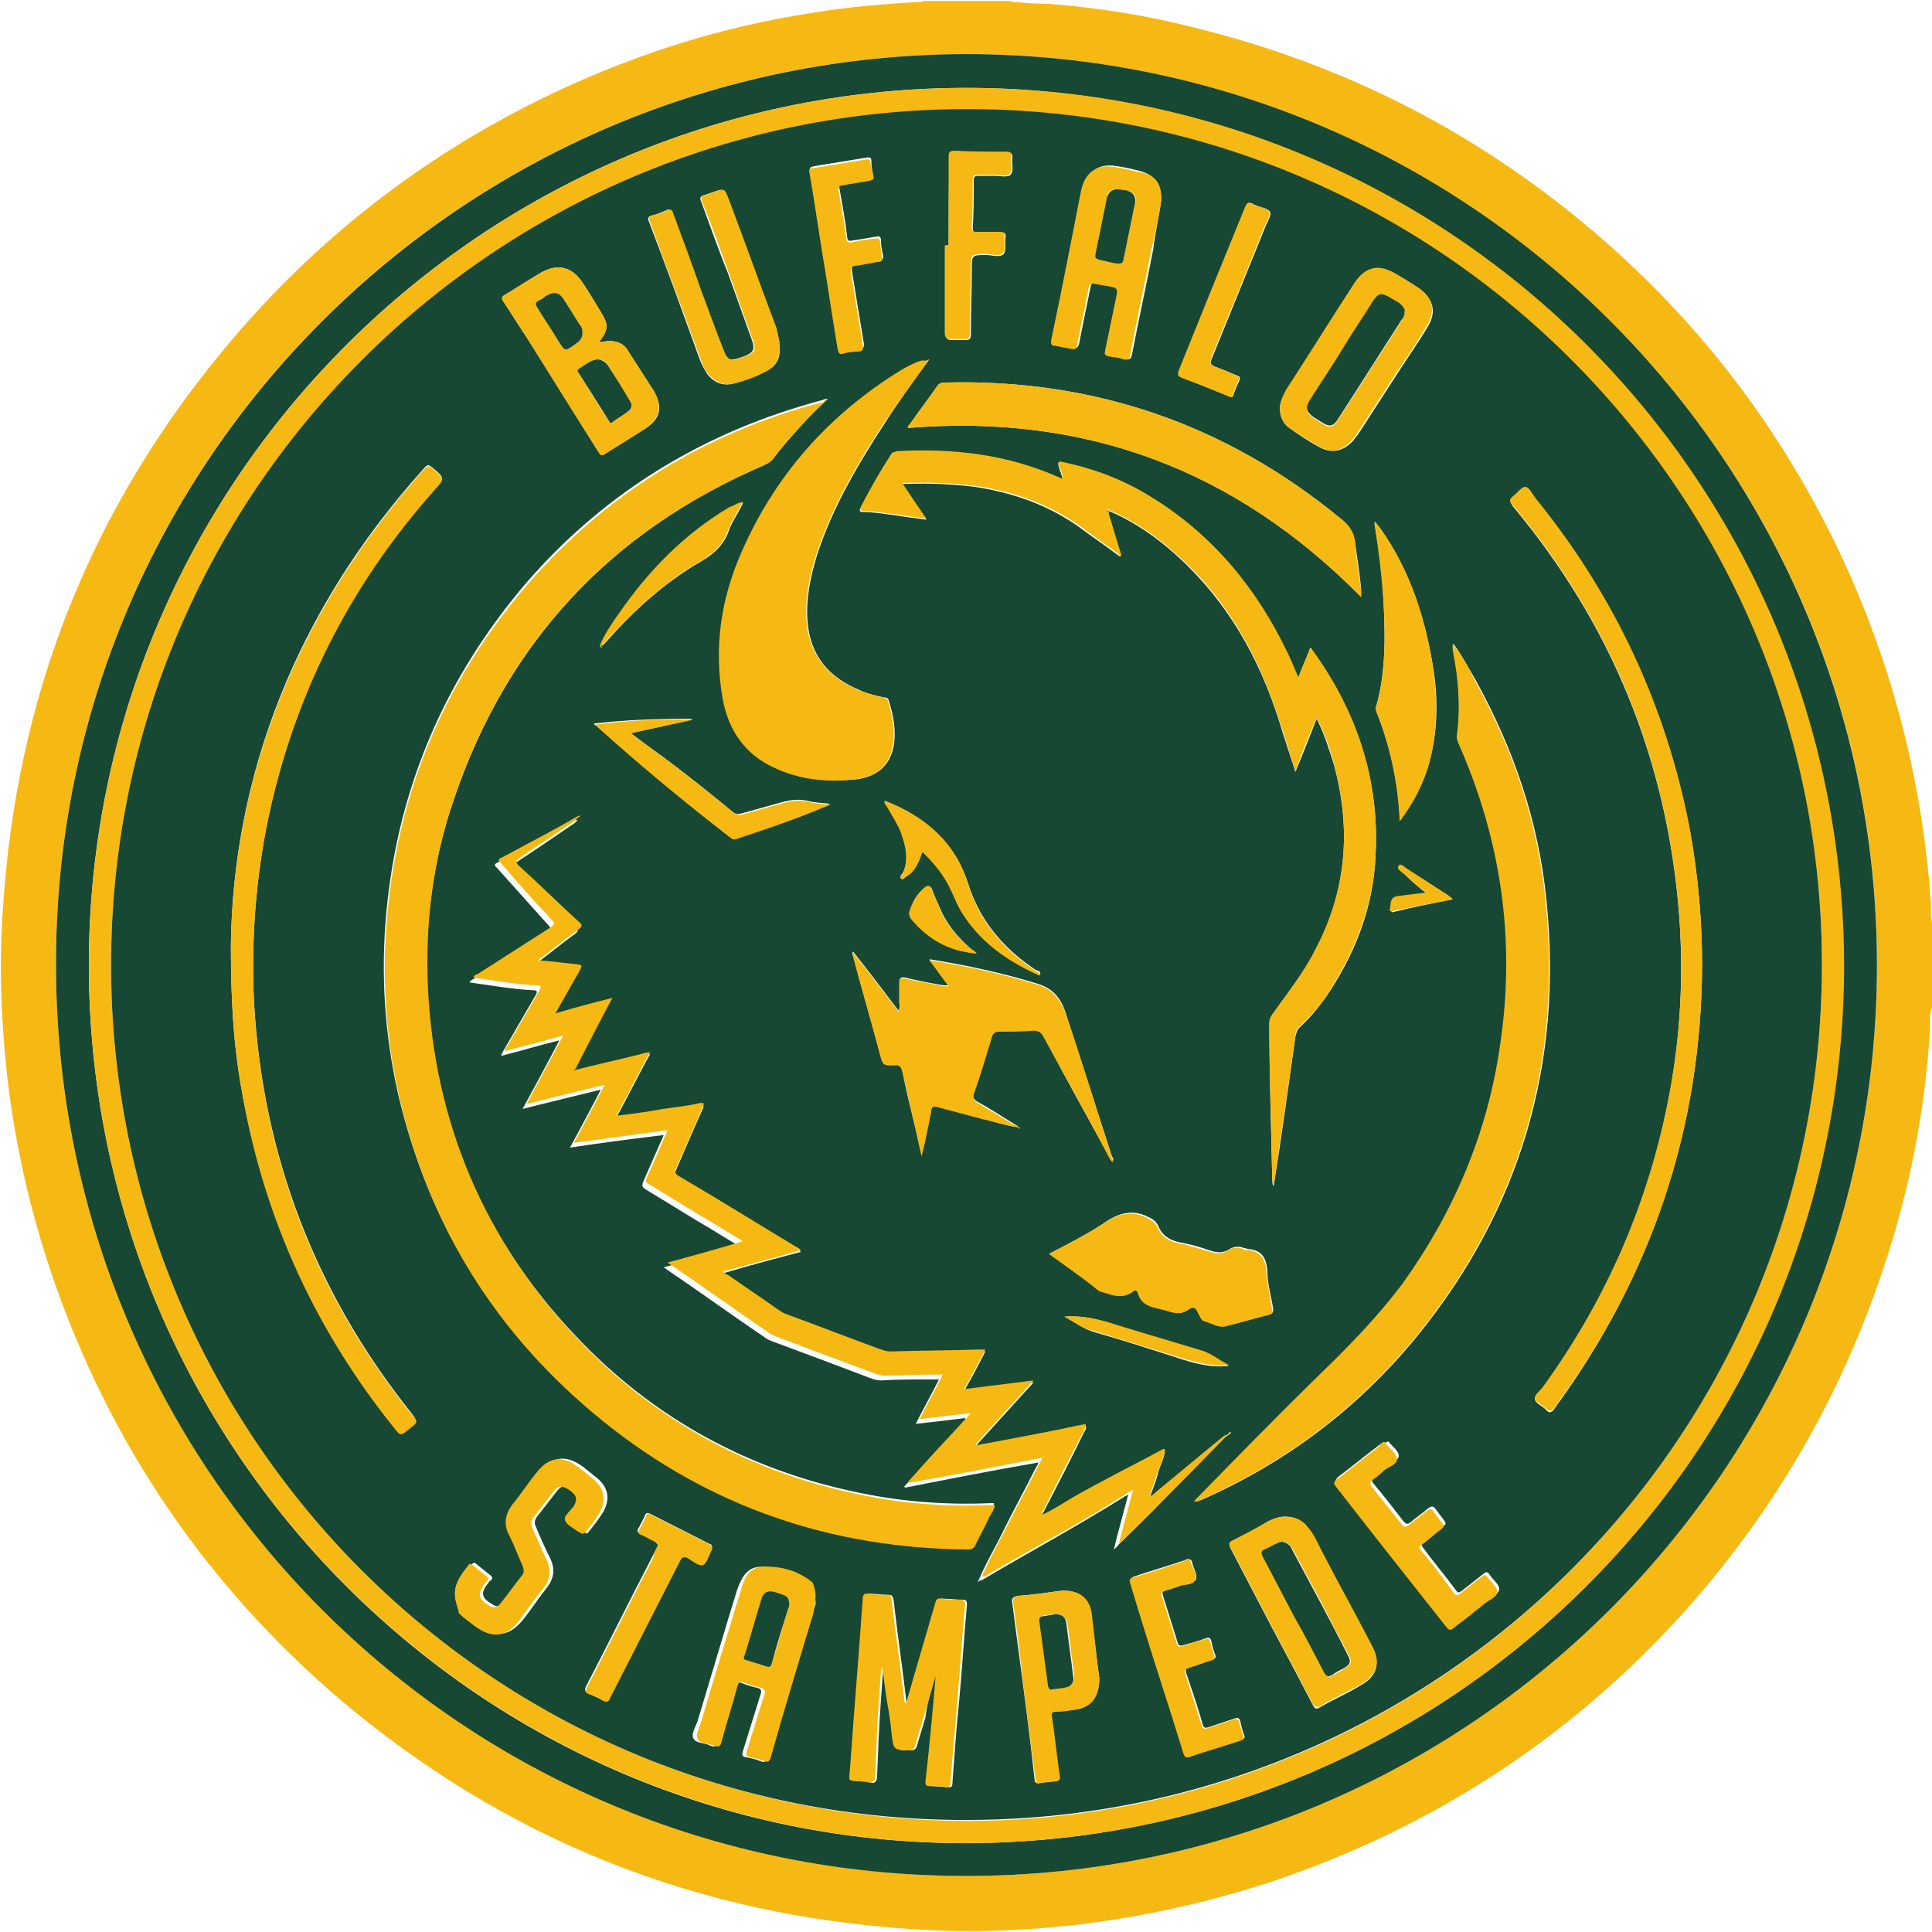 <?xml version="1.0" encoding="utf-8"?>
<!-- Generator: Adobe Illustrator 24.1.0, SVG Export Plug-In . SVG Version: 6.00 Build 0)  -->
<svg version="1.1" id="Layer_1" xmlns="http://www.w3.org/2000/svg" xmlns:xlink="http://www.w3.org/1999/xlink" x="0px"
	y="0px" viewBox="0 0 200 200" style="enable-background:new 0 0 200 200;" xml:space="preserve">
	<style type="text/css">
		.buf_oHNBIkHb {
			fill: #F6B913;
		}

		.buf_kOv3mLW9 {
			fill: #174833;
		}
	</style>
	<path class="buf_oHNBIkHb" d="M200,104.3c-0.3,0.7-0.2,1.4-0.2,2.1c-0.5,8.5-2.1,16.7-4.8,24.8c-4.4,13.3-11.3,25.2-20.6,35.6
	c-11.8,13.1-26.1,22.4-42.8,28c-6.7,2.2-13.6,3.7-20.6,4.5c-5.5,0.6-11,0.8-16.5,0.4c-22.3-1.4-42-9.2-59.1-23.6
	c-14.7-12.5-25-28.1-30.8-46.5c-1.9-6.1-3.2-12.3-3.9-18.6c-0.6-5.6-0.8-11.2-0.4-16.9c1.4-22.2,9.2-41.8,23.6-58.8
	c8.9-10.5,19.5-18.8,31.8-24.9c9.1-4.5,18.6-7.6,28.6-9.1c3.6-0.6,7.3-0.9,10.9-1.1c0.1,0,0.3,0,0.4-0.1c3,0,6,0,9,0
	c0.1,0.1,0.2,0.1,0.3,0.1c1.2,0.1,2.4,0.2,3.7,0.2c5.1,0.4,10.2,1.2,15.2,2.5c15.4,3.8,29.1,10.8,41.2,21.1
	c11.5,9.8,20.3,21.6,26.5,35.5c4.8,10.9,7.6,22.3,8.4,34.2c0,0.7-0.1,1.4,0.2,2.1C200,98.5,200,101.4,200,104.3z M100,5.6
	c-52,0.1-94.1,42-94.2,93.9c-0.2,52.4,41.9,94.6,94.2,94.7c52.2,0,94.3-42.3,94.3-94.3C194.4,47.9,152.1,5.6,100,5.6z" />
	<path class="buf_kOv3mLW9" d="M100,5.6c52.1,0,94.3,42.2,94.3,94.3c0,52-42.1,94.3-94.3,94.3c-52.3,0-94.4-42.3-94.2-94.7
	C5.9,47.6,48.1,5.7,100,5.6z M9.2,99.9c0,50.1,40.6,90.8,90.5,90.9c50.3,0.1,91-40.5,91.1-90.5c0.2-50.3-40.5-90.8-90.2-91.2
	C50.2,8.8,9.2,49.7,9.2,99.9z" />
	<path class="buf_oHNBIkHb" d="M9.2,99.9C9.2,49.7,50.2,8.8,100.7,9.1c49.7,0.3,90.3,40.8,90.2,91.2c-0.2,50-40.9,90.6-91.2,90.5
	C49.8,190.6,9.2,150,9.2,99.9z M11.5,99.9c0,49,39.8,88.8,89.1,88.6c48.7-0.3,88.3-40.1,88-89.3c-0.4-48.8-40.4-88.4-89.6-87.8
	C50.8,11.9,11.5,51.2,11.5,99.9z" />
	<path class="buf_kOv3mLW9" d="M11.5,99.9c0-48.7,39.3-88,87.5-88.6c49.2-0.6,89.2,39,89.6,87.8c0.4,49.2-39.2,89-88,89.3
	C51.3,188.8,11.5,148.9,11.5,99.9z M127.4,148.3c-0.1-0.1-0.1,0-0.2,0.1c-0.1,0-0.1,0.1-0.1,0.1c-0.1,0.1-0.1,0.1-0.2,0.2
	c-0.2,0.1-0.3,0.2-0.4,0.3c-2.3,1.9-4.6,3.8-6.9,5.7c-0.2,0.1-0.3,0.3-0.6,0.4c0.3-0.9,0.7-1.8,0.9-2.7c0.2-0.7,0.6-1.4,0.7-2.2l0,0
	l0,0c-0.1,0-0.1,0-0.2,0c-3.2,1.7-6.4,3.3-9.5,5.1c-1,0.6-2,1.2-3,1.7l0,0c-0.1-0.2,0.1-0.4,0.2-0.6c1.4-2.7,2.8-5.4,4.1-8.1
	c0.1-0.2,0.3-0.4,0.2-0.7c-3.8,0.7-7.6,1.5-11.3,2.2c0,0,0-0.1-0.1-0.1c2-2.2,4-4.4,6-6.6c-2.5,0.3-4.8,0.6-7.2,0.9
	c0.8-1.4,1.5-2.7,2.2-4.1c-0.3,0-0.4,0-0.6,0c-3.1,0.1-6.1,0.1-9.2,0.2c-0.3,0-0.7,0-1-0.2c-3.3-1.2-6.6-2.5-9.9-3.7
	c-0.2-0.1-0.5-0.2-0.7-0.4c-1.8-1.2-3.5-2.4-5.2-3.6c-0.2-0.1-0.4-0.2-0.5-0.4c2.7-0.8,5.3-1.5,8-2.2c-0.2-0.3-0.4-0.3-0.6-0.4
	c-4-2.4-8.1-4.9-12.1-7.3c-0.4-0.2-0.4-0.4-0.2-0.8c0.9-2.1,1.8-4.2,2.7-6.2c0.2-0.4,0.2-0.6-0.3-0.5c-1.3,0.2-2.6,0.4-3.8,0.6
	c-1.6,0.2-3.1,0.4-4.8,0.7c1.2-2.2,2.3-4.4,3.5-6.6c-0.4,0.1-0.6,0.2-0.9,0.2c-2.3,0.6-4.7,1.1-7,1.7c0,0-0.1-0.1-0.1-0.1
	c1.2-2.3,2.4-4.7,3.7-7.1c-2,0.5-3.9,1-5.9,1.6c0.9-1.6,1.7-3,2.5-4.4c0.3-0.6,0.3-0.6-0.4-0.7c-1.2-0.1-2.5-0.2-3.9-0.4
	c1.5-1.1,2.8-2.2,4.2-3.2c0.4-0.3,0.4-0.5,0-0.8c-2.1-1.9-4.1-3.9-6.2-5.8c-0.4-0.4-0.3-0.6,0.1-0.8c2-1.3,3.9-2.6,5.8-3.9
	c0.2-0.1,0.3-0.2,0.6-0.5c-0.3,0-0.3,0-0.4,0.1c-2.6,1.4-5.3,2.9-7.9,4.3c-0.5,0.2-0.2,0.4,0,0.6c1.7,1.9,3.4,3.8,5.2,5.8
	c0.4,0.4,0.3,0.6-0.1,0.8c-2.5,1.6-5,3.2-7.5,4.8c-0.2,0.1-0.4,0.2-0.5,0.4c2.2,0.3,4.4,0.7,6.5,0.8c0.5,0,0.6,0.1,0.3,0.6
	c-1.1,1.9-2.2,3.8-3.3,5.7c-0.1,0.2-0.2,0.3-0.2,0.5c2-0.5,3.9-1.1,6-1.6c-1.3,2.5-2.5,4.7-3.8,7.1c2.7-0.7,5.3-1.3,8.1-2
	c-1.1,2.1-2.1,4-3.2,6c3.3-0.5,6.4-0.9,9.7-1.3c-0.1,0.3-0.2,0.5-0.3,0.7c-0.6,1.4-1.2,2.7-1.8,4.1c-0.2,0.4-0.1,0.6,0.2,0.8
	c1.8,1.1,3.6,2.2,5.4,3.3c1.4,0.8,2.8,1.7,4.3,2.6c-2.6,0.7-5.2,1.5-7.8,2.2c0.2,0.1,0.3,0.2,0.3,0.2c3.4,2.3,6.7,4.7,10.1,7
	c0.2,0.2,0.5,0.3,0.7,0.4c3.5,1.3,7,2.6,10.4,3.9c0.3,0.1,0.6,0.2,1,0.2c1.6-0.1,3.1-0.1,4.7-0.1c0.4,0,0.8,0,1.3,0
	c-0.8,1.6-1.6,3-2.4,4.6c1.8-0.2,3.5-0.4,5.1-0.6c0,0.1,0,0.1,0.1,0.1c-2.1,2.4-4.3,4.7-6.4,7c0,0,0.1,0.1,0.1,0.1
	c4.6-0.9,9.1-1.8,13.8-2.6c-0.1,0.3-0.2,0.4-0.3,0.6c-1,2-2.1,4-3.1,6c-0.9,1.9-2,3.7-2.8,5.6c0,0-0.1,0.1-0.1,0.1
	c0.1,0.1,0.1,0,0.1,0c0.1-0.1,0.2-0.1,0.3-0.1c4.9-2.9,9.9-5.6,14.7-8.6c0.1-0.1,0.2-0.1,0.5-0.3c-0.5,1.9-1,3.7-1.5,5.7
	c0.3-0.2,0.4-0.4,0.5-0.5c1.6-1.6,3.2-3.1,4.7-4.7c2-2,4-4.1,6-6.1c0.1-0.1,0.1-0.1,0.2-0.2c0,0,0.1-0.1,0.1-0.1
	C127.4,148.4,127.4,148.4,127.4,148.3C127.4,148.3,127.5,148.2,127.4,148.3C127.5,148.2,127.4,148.2,127.4,148.3
	C127.4,148.2,127.4,148.2,127.4,148.3z M62.3,66.9c0.1-0.1,0.3-0.3,0.4-0.4c2.9-3.3,6.1-6.2,9.9-8.4c1.4-0.8,2.4-1.8,2.9-3.3
	c0.3-0.8,0.8-1.5,1.2-2.3c0.1-0.2,0.2-0.3,0.2-0.5c0,0,0,0,0.1,0c0,0,0,0,0,0c0,0,0,0,0,0c-0.4,0-0.8,0.3-1.2,0.5
	c-4.7,2.8-8.4,6.7-11.5,11.1C63.4,64.7,62.7,65.7,62.3,66.9c-0.2,0-0.2,0.1-0.1,0.1C62.2,67.1,62.2,66.9,62.3,66.9z M91.6,82.9
	C91.6,82.9,91.5,82.9,91.6,82.9C91.5,82.9,91.5,82.9,91.6,82.9C91.5,82.9,91.6,82.9,91.6,82.9c-0.1,0.2,0.1,0.4,0.2,0.5
	c0.4,0.8,0.9,1.5,1.3,2.3c0.7,1.5,1.1,3,0.4,4.6c-0.1,0.2-0.4,0.4-0.2,0.6c0.2,0.2,0.4-0.1,0.6-0.3c0.4-0.3,0.7-0.7,1-1.1
	c0.2-0.4,0.3-0.9,0.6-1.4c1.1,1,2,2.1,2.6,3.3c0.5,0.9,0.8,1.8,1.3,2.7c1.8,3.2,4.7,5.2,8,6.7c0.1,0,0.2,0.1,0.3,0
	c0-0.3-0.3-0.3-0.5-0.4c-3.3-2.2-5.8-5.1-7-9C98.8,87.2,95.7,84.5,91.6,82.9z M62.2,35.4c0,0-0.1-0.1-0.1-0.1c0.9-1.3,0.9-1.7,0.1-3
	c-0.6-1-1.2-2-1.8-2.9c-1.2-1.9-2.8-2.2-4.7-1c-1.1,0.7-2.2,1.4-3.4,2.1c-0.4,0.2-0.4,0.4-0.2,0.7c0.8,1.2,1.6,2.5,2.4,3.7
	c2.5,3.9,4.9,7.8,7.4,11.8c0.2,0.2,0.2,0.6,0.7,0.3c1.4-0.9,2.9-1.8,4.3-2.7c1.5-1,1.7-2.2,0.8-3.8c-0.9-1.4-1.8-2.8-2.7-4.2
	c-0.5-0.8-1.2-1-2-1C62.8,35.3,62.5,35.4,62.2,35.4z M105.4,116.7c0,0,0.1,0.1,0.1,0.1c0,0,0,0,0.1-0.1
	C105.5,116.7,105.5,116.7,105.4,116.7c-0.1-0.2-0.3-0.3-0.5-0.4c-1.3-0.8-2.5-1.6-3.8-2.3c-0.3-0.2-0.4-0.4-0.3-0.8
	c0.7-2,1.3-4,1.9-6c0.1-0.4,0.3-0.5,0.7-0.5c1.2,0,2.4-0.1,3.6-0.1c0.5,0,0.7,0.2,1,0.6c2.2,4.2,4.5,8.3,6.8,12.5
	c0.1,0.2,0.1,0.4,0.4,0.5c0.1-0.2,0-0.4-0.1-0.5c-1.6-5-3.2-9.9-4.8-14.9c-0.5-1.5-1.3-2.5-3-3c-3.6-1.1-7.3-1.9-11.1-2.5
	c0.7,0.9,1.3,1.8,2,2.7c-0.2,0-0.3,0-0.5,0c-1.3-0.2-2.7-0.5-4-0.8c-0.5-0.1-0.6,0.1-0.6,0.5c0,0.7,0,1.3,0,2c0,0.3,0.1,0.6-0.1,0.9
	c-1.6-2.1-3.1-4.1-4.7-6.1c-0.1,0.2-0.1,0.3,0,0.4c0.9,3.4,1.9,6.8,2.8,10.2c0.3,1.1,0.3,1.1,1.5,1.1c0.5,0,0.7,0.2,0.8,0.6
	c0.4,2.1,0.9,4.1,1.4,6.1c0.2,0.9,0.4,1.8,0.6,2.7c0.4-1.6,0.7-3.1,1-4.7c0.1-0.4,0.2-0.5,0.6-0.4c1.5,0.4,3,0.8,4.5,1.2
	C102.8,116.1,104.1,116.5,105.4,116.7z M114.8,52.9c2.6,1.1,4.9,2.7,7,4.6c5.2,4.7,8.5,10.5,10.6,17.1c0.5,1.7,1.1,3.4,1.7,5.3
	c0.8-1.9,1.5-3.7,2.2-5.5c0.8,1.6,1.3,3.2,1.8,4.8c1.8,6.7,1.3,13.1-2,19.3c-1.2,2.3-2.9,4.4-4.4,6.6c-0.2,0.3-0.3,0.6-0.3,0.9
	c0,5.4,0.2,10.7,0.3,16.1c0,0.2,0,0.3,0.1,0.7c0.1-0.2,0.1-0.2,0.1-0.3c0.8-5.1,1.5-10.2,2.2-15.2c0.1-0.4,0.2-0.7,0.4-0.9
	c1.3-1.2,2.4-2.6,3.3-4c2.7-4.2,4.4-8.8,4.6-13.9c0.4-7.9-2-14.9-6.6-21.2c0-0.1-0.1-0.1-0.2-0.1c-0.4,1-0.8,1.9-1.2,3
	c-0.4-0.9-0.8-1.7-1.1-2.5c-3.2-6.8-7.8-12.3-14.2-16.2c-2.8-1.8-5.9-2.9-9.2-3.6c-0.4-0.1-0.4,0-0.3,0.4c0.1,0.4,0.3,0.8,0.4,1.3
	c-0.2,0.1-0.3,0-0.4-0.1c-5.3-2.4-10.9-3-16.7-2.7c-0.3,0-0.6,0-0.7,0.4c-1.1,1.8-2.1,3.6-3.1,5.4c-0.2,0.3-0.1,0.4,0.3,0.4
	c1,0,2,0.2,3,0.3c1.1,0.2,2.2,0.3,3.5,0.5c-0.9-1.3-1.7-2.4-2.5-3.7c2.6-0.1,5.1,0,7.5,0.3c4,0.6,7.7,1.9,11,4.3
	c1.2,0.9,2.4,1.7,3.6,2.6c0.2,0.1,0.3,0.3,0.5,0.3l0,0l0,0c-0.4-1.5-0.9-3-1.3-4.4C114.8,53,114.8,53,114.8,52.9z M123.7,155.4
	c0.2,0.1,0.4-0.1,0.6-0.1c8.9-3.9,16.4-9.6,22.5-17.1c10.6-13.1,15-28.1,13.3-44.9c-0.8-8.2-3.4-15.8-7.4-23
	c-0.7-1.2-1.4-2.5-2.2-3.6c0,0,0-0.2-0.1,0c0,0,0.1,0,0.1,0c-0.1,0.2,0,0.5,0,0.7c0.5,2.9,0.7,5.8,0.4,8.8c0,0.3,0.1,0.5,0.2,0.8
	c4.4,9.9,5.9,20.3,4.3,31.1c-1.3,9.1-4.8,17.4-10.2,24.9c-2.5,3.4-5.4,6.3-8.4,9.2C132.3,146.5,128,151,123.7,155.4
	C123.7,155.4,123.7,155.4,123.7,155.4z M85.7,41.3c-0.3,0-0.4,0-0.5,0.1c-12.1,3.2-22.4,9.4-30.6,18.8C46.1,70.1,41.2,81.5,40,94.4
	c-0.6,6.3-0.2,12.6,1.2,18.8c3.2,13.7,10.2,24.9,21.1,33.7c11,8.8,23.7,13.2,37.8,13.3c0.4,0,0.6-0.1,0.8-0.5
	c0.4-0.9,0.9-1.7,1.3-2.6c0.2-0.5,0.6-0.9,0.7-1.5c-0.1,0-0.1,0-0.2,0c-4.5,0.2-9-0.1-13.4-1c-11.6-2.3-21.6-7.7-29.7-16.3
	c-9.6-10.1-14.7-22.2-15.4-36.2C44,95.6,44.8,89,47,82.7C52.5,66.5,63.2,55,79,48.2c0.4-0.2,0.8-0.4,1.1-0.8
	c0.9-1.2,1.8-2.2,2.8-3.3C83.7,43.2,84.6,42.3,85.7,41.3z M96.2,37.2c-0.2,0.1-0.4,0.2-0.6,0.2c-0.8,0.3-1.5,0.6-2.2,1
	c-7.6,4.6-13.1,10.9-16.6,19c-2.1,4.8-2.8,9.8-1.9,14.9c0.6,3.3,2.3,5.8,5.4,7.2c2.6,1.2,5.3,1.4,8.1,1.2c2.3-0.2,3.7-1.4,4.1-3.4
	c0.3-1.6,0-3.2-0.5-4.8c-0.1-0.3-0.3-0.3-0.5-0.3c-0.9-0.2-1.8-0.4-2.6-0.8c-3.1-1.3-5-3.5-5.3-7c-0.2-2.4,0.3-4.7,1-7
	c1.6-4.9,4.2-9.3,7-13.6C93,41.6,94.6,39.4,96.2,37.2z M23.9,97.9c0,6.7,0.4,11.3,1.3,15.9c2.4,12.6,7.5,23.9,15.5,33.8
	c0.8,1,0.8,1,1.7,0.2c0.8-0.7,0.8-0.7,0.2-1.5c-9.9-12.4-15.4-26.6-16.3-42.5c-0.3-6,0.1-11.9,1.2-17.8c2.6-13.4,8.5-25.3,17.6-35.5
	c0.9-1,0.9-1-0.1-1.9c-0.7-0.6-0.7-0.6-1.3,0.1C30.6,63.3,24.1,80.4,23.9,97.9z M176.2,100c0-4.6-0.4-9.2-1.2-13.7
	c-2.4-12.9-7.8-24.5-16.1-34.7c-0.3-0.4-0.6-1.1-1-1.1c-0.4,0-0.8,0.6-1.2,0.9c-0.5,0.3-0.4,0.5-0.1,1c10.2,12.2,15.9,26.2,17.2,42
	c0.5,6.3,0.2,12.7-1,19c-2.1,11.1-6.4,21.2-13.1,30.3c-0.3,0.4-0.9,0.8-0.8,1.2c0.1,0.4,0.7,0.6,1.1,1c0.4,0.5,0.7,0.3,1-0.2
	C171,132,176.1,116.8,176.2,100z M140.9,61.8c0-0.3,0-0.5,0-0.7c-0.1-1.6-0.4-3.2-0.6-4.8c-0.1-1.1-0.6-1.9-1.5-2.6
	c-11.9-9.8-25.6-14.5-41-14.1c-0.4,0-0.6,0.1-0.8,0.4c-0.9,1.3-1.9,2.6-2.8,3.9C94.1,44,94,44.2,94,44.3
	C112.3,42.8,127.9,48.6,140.9,61.8z M108.6,129.8c1.8,1.3,3.5,2.5,5.2,3.7c0.1,0.1,0.1,0.1,0.2,0.1c1.1,0.3,2.3,0.9,3.4,0
	c0.2-0.2,0.4-0.1,0.5,0.2c0.3,1.1,1.2,1.4,2.2,1.6c0.4,0.1,0.7,0.2,1.1,0.3c0.7,0.3,1.3,0.3,1.9-0.2c0.5-0.4,0.8-0.2,1,0.3
	c0.1,0.3,0.2,0.8,0.7,0.9c0.7,0.2,1.4,0.7,2.2,0.5c1.5-0.3,3-0.8,4.5-1.2c0.3-0.1,0.3-0.2,0.3-0.5c-0.2-1.3-0.6-2.6-0.6-3.9
	c-0.1-1.4-0.6-2.2-2-2.3c-0.1,0-0.2-0.1-0.4-0.1c-0.5-0.2-1-0.2-1.5,0.1c-0.6,0.4-1.2,0.4-1.9,0.2c-1.1-0.4-2.2-0.7-3.3-0.9
	c-1-0.2-1.8-0.7-2.2-1.7c-0.2-0.4-0.5-0.7-1-0.9c-1.5-0.8-2.9-0.5-4.3,0.4C112.7,127.7,110.7,128.7,108.6,129.8z M97,173
	c0,0,0.1,0,0.1,0c0,0.4-0.1,0.8-0.1,1.2c-0.3,3.4-0.7,6.8-1,10.2c0,0.4,0.1,0.4,0.4,0.5c0.6,0,1.1,0.1,1.7,0.1
	c0.4,0.1,0.5-0.1,0.5-0.5c0.2-2.8,0.4-5.6,0.7-8.5c0.3-3.3,0.5-6.6,0.8-9.9c0-0.4-0.1-0.5-0.5-0.5c-0.6,0-1.2-0.1-1.9-0.1
	c-0.4-0.1-0.6,0.1-0.7,0.5c-0.7,2.4-1.4,4.8-2.1,7.2c-0.3,1-0.6,2.1-0.9,3.1c-0.2-0.1-0.2-0.3-0.2-0.4c-0.4-3.4-0.9-6.8-1.3-10.3
	c-0.1-0.4-0.2-0.5-0.5-0.5c-0.6,0-1.2-0.1-1.7-0.1c-0.6-0.1-0.7,0.1-0.8,0.6c-0.4,5.8-0.9,11.6-1.3,17.4c-0.1,1.5-0.4,1.3,1.2,1.4
	c0.2,0,0.4,0,0.6,0.1c0.6,0.2,0.8-0.1,0.8-0.7c0.1-2.6,0.2-5.2,0.4-7.9c0.1-1.1,0.1-2.3,0.3-3.4c0.2,1.2,0.3,2.4,0.5,3.5
	c0.2,1.2,0.3,2.4,0.5,3.5c0.2,1.7,0.2,1.7,1.8,1.7c0.3,0,0.5-0.1,0.6-0.4c0.3-1,0.6-2,0.9-3C96,176.1,96.5,174.6,97,173z
	 M84.4,165.6c0-0.7-0.1-1.4-0.7-1.8c-1.5-1.1-3.3-1.7-5.1-1.6c-1.4,0.1-1.9,1.3-2.3,2.4c-1.4,4.5-2.7,9-4.1,13.6
	c-0.2,0.6-0.7,1.3-0.4,1.8c0.3,0.5,1.2,0.4,1.7,0.7c0.5,0.2,0.7,0.1,0.8-0.4c0.5-1.9,1.1-3.7,1.6-5.6c0.1-0.5,0.3-0.7,0.8-0.5
	c0.5,0.2,1.1,0.4,1.6,0.5c0.5,0.1,0.6,0.3,0.4,0.8c-0.6,1.9-1.2,3.9-1.8,5.8c-0.1,0.4-0.1,0.5,0.3,0.6c0.5,0.1,1,0.2,1.5,0.4
	c0.4,0.2,0.6,0.1,0.7-0.4c1.5-5,3-9.9,4.4-14.9C84.4,166.5,84.5,166.1,84.4,165.6z M120.2,20.8c0.1-1.7-0.7-2.7-2.2-3.1
	c-0.8-0.2-1.6-0.4-2.4-0.5c-1.1-0.2-2.2,0-2.9,1c-0.3,0.5-0.5,1-0.6,1.5c-1,5.2-2.1,10.4-3.1,15.5c-0.1,0.4,0.1,0.4,0.4,0.5
	c0.5,0.1,1.1,0.2,1.6,0.3c0.4,0.1,0.6,0,0.7-0.4c0.4-2,0.8-4,1.2-5.9c0.1-0.5,0.3-0.5,0.7-0.4c0.6,0.1,1.1,0.3,1.7,0.3
	c0.6,0.1,0.7,0.3,0.5,0.8c-0.4,1.9-0.8,3.9-1.2,5.8c-0.1,0.4,0,0.6,0.4,0.6c0.5,0.1,1,0.1,1.5,0.3c0.5,0.2,0.6,0,0.7-0.5
	c0.7-3.6,1.5-7.2,2.2-10.9C119.6,24,120,22.3,120.2,20.8z M133,157c-0.5,0-1.2,0.2-1.8,0.6c-1.2,0.6-2.4,1.3-3.5,1.9
	c-0.4,0.2-0.5,0.4-0.3,0.8c0.8,1.5,1.6,3.1,2.4,4.6c2,3.9,4.1,7.7,6.1,11.6c0.2,0.4,0.4,0.5,0.8,0.2c1.4-0.8,2.8-1.4,4.1-2.2
	c1.8-1,2.1-2.2,1.2-4.1c-1.7-3.3-3.5-6.5-5.2-9.8c-0.4-0.8-0.8-1.7-1.4-2.4C134.8,157.4,134.1,157,133,157z M132.5,42.3
	c0,0.9,0.4,1.6,1.1,2.1c1,0.7,1.9,1.3,3,1.9c1.3,0.7,2.5,0.4,3.5-0.7c0.2-0.3,0.4-0.5,0.6-0.8c1.4-2.2,2.8-4.3,4.2-6.5
	c0.9-1.4,1.9-2.8,2.8-4.3c1.1-1.7,0.7-3.1-0.9-4.2c-0.7-0.5-1.4-0.9-2.1-1.3c-1.8-1.1-3.2-0.9-4.4,0.9c-2.4,3.7-4.8,7.4-7.1,11.1
	C132.8,41,132.5,41.6,132.5,42.3z M144.9,85c1.5-2,2.5-4,3.1-6.2c0.9-3.5,0.9-7,0.2-10.6c-0.8-4.5-2.2-8.7-4.7-12.6
	c-0.4-0.5-0.7-1.1-1.2-1.6c0,0.1,0,0.2,0,0.3c0.6,3.2,0.9,6.5,1,9.8c0.1,3,0,6-0.8,8.9c-0.1,0.2-0.1,0.4,0,0.7
	C143.9,77.2,144.8,80.9,144.9,85z M80.7,36c0-0.7-0.2-1.3-0.4-2c-1.7-4.5-3.3-9-5-13.5c-0.4-1-0.4-1-1.5-0.6
	c-0.3,0.1-0.6,0.2-0.9,0.3c-0.4,0.1-0.5,0.3-0.3,0.7c0.9,2.5,1.8,5,2.8,7.5c0.8,2.2,1.6,4.5,2.4,6.7c0.4,1.1,0.2,1.4-0.8,1.8
	c-0.1,0-0.2,0.1-0.3,0.1c-1.1,0.4-1.5,0.3-1.9-0.8c-0.8-2-1.5-4.1-2.3-6.1c-1-2.7-2-5.3-2.9-8c-0.2-0.4-0.3-0.5-0.7-0.3
	c-0.5,0.2-0.9,0.4-1.4,0.5c-0.4,0.1-0.5,0.3-0.3,0.7c1.8,4.7,3.5,9.4,5.2,14.1c0.2,0.6,0.5,1.1,0.8,1.6c0.7,0.9,1.6,1.3,2.7,1
	c1.2-0.3,2.3-0.7,3.4-1.3C80.3,38,80.8,37.1,80.7,36z M113.8,173.7c-0.3-2-0.5-4.4-0.9-6.8c-0.3-1.7-1.6-2.4-3.3-2.2
	c-1.4,0.2-2.8,0.4-4.2,0.5c-0.6,0.1-0.7,0.3-0.6,0.8c0.2,1.5,0.4,3.1,0.6,4.6c0.6,4.5,1.2,9,1.7,13.6c0,0.3,0.1,0.4,0.4,0.4
	c0.6-0.1,1.2-0.2,1.7-0.2c0.4,0,0.5-0.2,0.4-0.6c-0.3-2-0.5-4-0.8-6.1c-0.1-0.4,0.1-0.5,0.4-0.5c0.6-0.1,1.2-0.1,1.9-0.2
	C112.9,176.8,113.8,175.7,113.8,173.7z M47.1,165c0,0.8,0.3,1.4,0.8,1.9c0.5,0.5,1.1,0.9,1.6,1.3c1.8,1.4,3.3,1.2,4.7-0.6
	c0.8-1,1.5-2.1,2.3-3.1c0.9-1.1,1-2.1,0.4-3.3c-0.5-1-1-2.1-1.4-3.1c-0.2-0.4-0.2-0.7,0.1-1.1c0.7-0.9,1.4-1.8,2.1-2.7
	c0.5-0.6,0.9-0.6,1.7-0.1s0.8,1,0.4,1.6c-0.3,0.5-1.1,1-0.9,1.5c0.2,0.5,0.9,0.8,1.4,1.2c0.1,0.1,0.1,0.1,0.2,0.1
	c0.2,0.2,0.3,0.2,0.5-0.1c0.5-0.6,1-1.3,1.4-1.9c0.8-1.4,0.6-2.6-0.6-3.6c-0.5-0.4-1-0.8-1.5-1.2c-1.7-1.2-3.1-1.1-4.4,0.6
	c-0.8,1.1-1.6,2.2-2.5,3.3c-0.8,1-0.9,1.9-0.3,3.1c0.5,1.1,1,2.2,1.4,3.2c0.1,0.3,0.2,0.6,0,0.9c-0.8,1-1.5,2-2.3,3
	c-0.3,0.4-0.8,0.5-1.2,0.2c-1.2-0.7-1.3-1.2-0.4-2.3c0-0.1,0.1-0.1,0.2-0.2c0.2-0.2,0.2-0.3,0-0.5c-0.5-0.4-1-0.8-1.5-1.2
	c-0.1-0.1-0.3-0.2-0.4,0C47.8,162.9,47.1,163.8,47.1,165z M143.2,149.3c-0.1,0.1-0.2,0.1-0.3,0.2c-1.5,1.1-2.9,2.3-4.4,3.4
	c-0.3,0.3-0.2,0.4,0,0.7c3.8,4.8,7.6,9.6,11.4,14.5c0.3,0.4,0.5,0.3,0.8,0.1c1.1-0.9,2.1-1.7,3.2-2.5c0.5-0.4,1.3-0.7,1.3-1.2
	c0-0.5-0.7-1-1-1.5c-0.2-0.3-0.4-0.3-0.6-0.1c-0.8,0.6-1.5,1.2-2.3,1.8c-0.3,0.2-0.4,0.2-0.6-0.1c-1.1-1.5-2.3-2.9-3.4-4.4
	c-0.2-0.3-0.2-0.4,0.1-0.6c0.7-0.5,1.3-1.1,2-1.6c0.3-0.2,0.3-0.3,0.1-0.6c-0.3-0.4-0.6-0.8-0.9-1.2c-0.2-0.3-0.4-0.3-0.7-0.1
	c-0.6,0.5-1.3,1-1.9,1.5c-0.3,0.2-0.4,0.2-0.7-0.1c-1-1.3-2-2.6-3.1-3.9c-0.2-0.3-0.3-0.4,0.1-0.7c0.4-0.3,0.8-0.6,1.2-1
	c0.4-0.4,1.3-0.7,1.3-1.2s-0.7-1-1.1-1.5C143.4,149.4,143.4,149.3,143.2,149.3z M122.9,161.4c0,0-0.1,0-0.2,0.1
	c-1.8,0.6-3.5,1.1-5.3,1.7c-0.3,0.1-0.4,0.3-0.3,0.6c0.3,1,0.6,2,0.9,3c1.5,4.9,3.1,9.7,4.6,14.6c0.1,0.3,0.1,0.5,0.6,0.4
	c1.8-0.6,3.6-1.1,5.3-1.7c0.3-0.1,0.4-0.2,0.3-0.5c-0.2-0.5-0.3-0.9-0.4-1.4c-0.1-0.4-0.3-0.4-0.6-0.3c-0.9,0.3-1.8,0.6-2.7,0.9
	c-0.3,0.1-0.5,0.1-0.6-0.3c-0.5-1.8-1.1-3.5-1.7-5.3c-0.1-0.3-0.1-0.5,0.3-0.6c0.8-0.2,1.6-0.5,2.4-0.8c0.3-0.1,0.4-0.2,0.3-0.5
	c-0.2-0.5-0.3-0.9-0.4-1.4c-0.1-0.4-0.3-0.4-0.6-0.3c-0.8,0.3-1.6,0.5-2.3,0.7c-0.3,0.1-0.5,0.1-0.6-0.3c-0.5-1.6-1-3.2-1.5-4.8
	c-0.1-0.3-0.1-0.5,0.3-0.6c0.5-0.1,1-0.3,1.5-0.5c0.6-0.2,1.4-0.2,1.6-0.6c0.2-0.5-0.3-1.2-0.4-1.8c0-0.1-0.1-0.1-0.1-0.2
	C123.2,161.4,123.1,161.4,122.9,161.4z M90.4,18.2c-0.1-0.5-0.2-1-0.2-1.6c0-0.3-0.2-0.3-0.4-0.3c-1.8,0.3-3.7,0.6-5.5,0.9
	c-0.4,0.1-0.5,0.1-0.4,0.5c0.6,3.5,1.1,7.1,1.7,10.6c0.4,2.5,0.8,5,1.2,7.6c0.1,0.3,0.1,0.7,0.6,0.5c0.4-0.1,0.9-0.2,1.4-0.2
	c0.6,0,0.7-0.3,0.6-0.8c-0.4-2.4-0.8-4.9-1.2-7.3c-0.1-0.5,0.1-0.7,0.6-0.8c0.8-0.1,1.5-0.2,2.3-0.4c0.3,0,0.4-0.2,0.3-0.5
	c-0.1-0.5-0.2-1-0.2-1.5c0-0.4-0.2-0.5-0.5-0.4c-0.8,0.1-1.6,0.3-2.5,0.4c-0.3,0.1-0.5,0-0.5-0.4c-0.2-1.7-0.5-3.3-0.8-5
	c-0.1-0.3,0-0.4,0.4-0.5c1-0.1,2-0.3,2.9-0.5C90.2,18.6,90.5,18.6,90.4,18.2z M98.2,25.4c-0.1,0-0.2,0-0.3,0c0,3,0,6,0,9.1
	c0,0.6,0.2,0.7,0.7,0.7c0.4,0,0.9,0,1.3,0c0.5,0,0.6-0.1,0.6-0.6c0-2.2,0.1-4.5,0.1-6.7c0-1.5,0-1.5,1.5-1.5c0.6,0,1.4,0.3,1.8-0.1
	c0.3-0.4,0.1-1.2,0.2-1.8c0-0.4-0.1-0.4-0.4-0.4c-0.8,0-1.7,0-2.5,0c-0.4,0-0.5-0.1-0.5-0.5c0.1-1.6,0.1-3.2,0.1-4.9
	c0-0.4,0.1-0.5,0.5-0.5c0.5,0,1,0,1.6,0c0.6,0,1.4,0.2,1.7-0.1c0.4-0.4,0.1-1.2,0.2-1.8c0-0.4-0.1-0.5-0.5-0.5c-1.8,0-3.6,0-5.4-0.1
	c-0.5,0-0.6,0.2-0.6,0.6C98.2,19.3,98.2,22.3,98.2,25.4z M68.1,160c-0.2,0.4-0.4,0.8-0.6,1.2c-2.3,4.4-4.5,8.9-6.8,13.3
	c-0.2,0.4-0.2,0.6,0.2,0.8c0.4,0.2,0.9,0.4,1.3,0.6c0.4,0.3,0.6,0.2,0.9-0.3c2.4-4.7,4.8-9.4,7.2-14.1c0.2-0.4,0.4-0.5,0.8-0.3
	c0.5,0.3,1.2,0.9,1.6,0.7c0.5-0.2,0.6-1.1,0.9-1.6c0.2-0.3,0.1-0.4-0.2-0.5c-2-1-4.1-2.1-6.1-3.1c-0.2-0.1-0.4-0.1-0.5,0.1
	c-0.2,0.5-0.5,1-0.7,1.4c-0.2,0.3-0.1,0.4,0.2,0.6c0.5,0.2,1,0.5,1.4,0.7C67.9,159.7,68.1,159.8,68.1,160z M127.4,41.1
	c0.2,0.1,0.3-0.2,0.3-0.3c0.2-0.5,0.4-1,0.6-1.4c0.1-0.3,0.1-0.4-0.2-0.5c-0.7-0.3-1.4-0.6-2.2-0.9c-0.6-0.2-0.7-0.4-0.4-1
	c1.8-4.4,3.6-8.9,5.4-13.3c0.2-0.6,0.7-1.3,0.6-1.7c-0.2-0.5-1.1-0.5-1.6-0.8c-0.1,0-0.1,0-0.2-0.1c-0.4-0.2-0.6-0.1-0.7,0.3
	c-2.3,5.7-4.6,11.4-6.9,17c-0.2,0.4-0.1,0.5,0.3,0.7c1.6,0.6,3.2,1.3,4.8,1.9C127.2,41,127.3,41.1,127.4,41.1z M65.3,75.9
	c2.2-0.5,4.3-0.9,6.4-1.5c-3.4,0-6.8,0.1-10.2,0.5c0,0.1,0.1,0.2,0.2,0.2c4.5,4,9.1,7.8,13.8,11.5c0.3,0.2,0.6,0.2,0.8,0.1
	c2.7-0.9,5.4-1.9,8.1-2.9c0.4-0.2,0.9-0.4,1.5-0.6c-0.9-0.1-1.6-0.1-2.3-0.3c-0.9-0.2-1.7-0.1-2.5,0.1c-1.4,0.4-2.9,0.8-4.3,1.2
	c-0.4,0.1-0.7,0.1-1-0.2c-2.3-1.9-4.7-3.8-7.1-5.6C67.7,77.7,66.5,76.8,65.3,75.9z M110.2,136.3c1.1,0.6,2,1.3,3.1,1.6
	c2.8,0.8,5.6,1.7,8.4,2.6c1.8,0.6,3.5,1.1,5.5,0.9c-1-0.5-1.8-1.2-2.8-1.5c-2.7-0.8-5.3-1.6-8-2.4
	C114.5,136.9,112.6,136.1,110.2,136.3z M101.1,98.7c-0.2-0.2-0.3-0.3-0.5-0.4c-1.4-1.2-2.6-2.6-3.3-4.3c-0.3-0.7-0.6-1.3-0.8-1.9
	c-0.1-0.3-0.3-0.4-0.6-0.2c-0.9,0.7-1.4,1.6-1.7,2.7c-0.1,0.2,0,0.4,0.2,0.6C96.1,97.2,98.2,98.4,101.1,98.7z M150.4,93.1
	c-0.2-0.2-0.4-0.3-0.5-0.4c-1.4-0.9-2.8-1.8-4.2-2.7c-0.3-0.2-0.6-0.6-0.8-0.3c-0.3,0.3,0.3,0.6,0.5,0.8c0.7,0.7,1.4,1.3,2.3,2
	c-0.9,0.1-1.6,0.2-2.4,0.3c-1.1,0.1-1.1,0.2-1.3,1.3c0,0.3,0.1,0.4,0.3,0.3C146.3,93.9,148.3,93.5,150.4,93.1z" />
	<path class="buf_oHNBIkHb" d="M85.7,41.3c-1.1,1-2,1.9-2.8,2.8c-1,1.1-1.9,2.1-2.8,3.3c-0.3,0.4-0.6,0.6-1.1,0.8C63.2,55,52.5,66.4,47,82.7
	c-2.2,6.3-3,12.9-2.7,19.6c0.7,13.9,5.8,26,15.4,36.2c8.1,8.6,18.1,14,29.7,16.3c4.4,0.9,8.9,1.2,13.4,1c0,0,0.1,0,0.2,0
	c-0.1,0.6-0.5,1-0.7,1.5c-0.4,0.9-0.9,1.7-1.3,2.6c-0.2,0.4-0.4,0.5-0.8,0.5c-14.1-0.1-26.8-4.4-37.8-13.3
	c-10.9-8.8-18-20.1-21.1-33.7c-1.4-6.2-1.8-12.5-1.2-18.8c1.2-13,6.1-24.4,14.6-34.2c8.2-9.4,18.5-15.7,30.6-18.8
	C85.3,41.4,85.4,41.4,85.7,41.3z" />
	<path class="buf_oHNBIkHb" d="M59.4,110.8c2.3-0.6,4.7-1.1,7-1.7c0.2-0.1,0.5-0.1,0.9-0.2c-1.2,2.2-2.3,4.4-3.5,6.6c1.7-0.2,3.2-0.4,4.8-0.7
	c1.3-0.2,2.6-0.3,3.8-0.6c0.6-0.1,0.5,0.1,0.3,0.5c-0.9,2.1-1.8,4.2-2.7,6.2c-0.2,0.4-0.1,0.6,0.2,0.8c4.1,2.4,8.1,4.9,12.1,7.3
	c0.2,0.1,0.4,0.2,0.6,0.4c-2.7,0.8-5.3,1.5-8,2.2c0.1,0.3,0.3,0.3,0.5,0.4c1.7,1.2,3.5,2.4,5.2,3.6c0.2,0.1,0.4,0.3,0.7,0.4
	c3.3,1.2,6.6,2.5,9.9,3.7c0.3,0.1,0.6,0.2,1,0.2c3.1-0.1,6.1-0.1,9.2-0.2c0.2,0,0.3,0,0.6,0c-0.7,1.4-1.4,2.7-2.2,4.1
	c2.4-0.3,4.8-0.6,7.2-0.9c-2.1,2.3-4.1,4.5-6,6.6c0,0,0,0.1,0.1,0.1c3.8-0.7,7.6-1.4,11.3-2.2c0,0.3-0.1,0.5-0.2,0.7
	c-1.4,2.7-2.8,5.4-4.1,8.1c-0.1,0.2-0.3,0.3-0.2,0.6c0,0-0.1,0-0.1,0c0,0,0,0,0,0.1c0,0,0-0.1,0.1-0.1c1.1-0.5,2-1.1,3-1.7
	c3.1-1.8,6.4-3.4,9.5-5.1c0.1,0,0.1,0,0.2,0l0,0c-0.1,0.8-0.4,1.5-0.7,2.2c-0.3,0.9-0.6,1.8-0.9,2.7c0.3-0.1,0.4-0.2,0.6-0.4
	c2.3-1.9,4.6-3.8,6.9-5.7c0.1-0.1,0.3-0.2,0.4-0.3c0,0,0.1,0.1,0.1,0.1c-2,2.1-4,4.1-6,6.1c-1.6,1.6-3.1,3.1-4.7,4.7
	c-0.1,0.1-0.3,0.2-0.5,0.5c0.5-2,1-3.8,1.5-5.7c-0.2,0.1-0.3,0.2-0.5,0.3c-4.8,3.1-9.8,5.7-14.7,8.6c-0.1,0.1-0.2,0.1-0.3,0.1
	c0,0,0,0-0.1-0.1c0.8-1.9,1.9-3.8,2.8-5.6c1-2,2.1-4,3.1-6c0.1-0.2,0.2-0.3,0.3-0.6c-4.6,0.9-9.2,1.8-13.8,2.6c0,0-0.1-0.1-0.1-0.1
	c2.1-2.4,4.3-4.7,6.4-7c0-0.1,0-0.1-0.1-0.1c-1.7,0.2-3.3,0.4-5.1,0.6c0.8-1.6,1.6-3,2.4-4.6c-0.5,0-0.9,0-1.3,0
	c-1.6,0-3.1,0.1-4.7,0.1c-0.3,0-0.7-0.1-1-0.2c-3.5-1.3-7-2.6-10.4-3.9c-0.2-0.1-0.5-0.2-0.7-0.4c-3.4-2.3-6.7-4.7-10.1-7
	c-0.1-0.1-0.2-0.1-0.3-0.2c2.6-0.7,5.1-1.4,7.8-2.2c-1.5-0.9-2.9-1.8-4.3-2.6c-1.8-1.1-3.6-2.2-5.4-3.3c-0.4-0.2-0.4-0.4-0.2-0.8
	c0.6-1.3,1.2-2.7,1.8-4.1c0.1-0.2,0.2-0.4,0.3-0.7c-3.2,0.4-6.4,0.9-9.7,1.3c1.1-2,2.1-3.9,3.2-6c-2.8,0.7-5.4,1.3-8.1,2
	c1.3-2.4,2.5-4.7,3.8-7.1c-2.1,0.6-4.1,1.1-6,1.6c-0.1-0.2,0.1-0.4,0.2-0.5c1.1-1.9,2.2-3.8,3.3-5.7c0.3-0.5,0.2-0.6-0.3-0.6
	c-2.2-0.1-4.3-0.5-6.5-0.8c0.1-0.3,0.3-0.3,0.5-0.4c2.5-1.6,5-3.2,7.5-4.8c0.4-0.3,0.5-0.4,0.1-0.8c-1.8-1.9-3.5-3.8-5.2-5.8
	c-0.2-0.2-0.5-0.4,0-0.6c2.6-1.4,5.3-2.8,7.9-4.3c0,0,0.1,0,0.4-0.1c-0.3,0.2-0.5,0.3-0.6,0.5c-1.9,1.3-3.9,2.6-5.8,3.9
	c-0.4,0.3-0.5,0.4-0.1,0.8c2.1,1.9,4.1,3.9,6.2,5.8c0.4,0.3,0.4,0.5,0,0.8c-1.4,1-2.7,2.1-4.2,3.2c1.4,0.1,2.7,0.3,3.9,0.4
	c0.7,0.1,0.7,0.1,0.4,0.7c-0.8,1.4-1.6,2.8-2.5,4.4c2-0.6,3.9-1.1,5.9-1.6c-1.3,2.4-2.5,4.8-3.7,7.1c0,0.1-0.1,0.1,0,0.1
	C59.3,110.9,59.3,110.9,59.4,110.8z" />
	<path class="buf_oHNBIkHb" d="M150.4,66.7c0.9,1.1,1.6,2.3,2.2,3.6c4,7.2,6.6,14.8,7.4,23c1.7,16.8-2.7,31.8-13.3,44.9
	c-6.1,7.5-13.6,13.2-22.5,17.1c-0.2,0.1-0.4,0.2-0.6,0.1l0,0c4.3-4.4,8.7-8.9,13.1-13.2c3-2.9,5.9-5.9,8.4-9.2
	c5.4-7.5,8.9-15.7,10.2-24.9c1.6-10.8,0.1-21.1-4.3-31.1c-0.1-0.2-0.2-0.5-0.2-0.8c0.4-2.9,0.2-5.8-0.4-8.8
	C150.4,67.2,150.3,66.9,150.4,66.7L150.4,66.7z" />
	<path class="buf_oHNBIkHb" d="M116.1,57.5c-0.2,0.1-0.4-0.2-0.5-0.3c-1.2-0.8-2.4-1.7-3.6-2.6c-3.3-2.4-7-3.7-11-4.3C98.5,50,96,49.9,93.4,50
	c0.8,1.2,1.6,2.4,2.5,3.7c-1.3-0.2-2.4-0.3-3.5-0.5c-1-0.1-2-0.3-3-0.3c-0.3,0-0.4-0.1-0.3-0.4c0.9-1.8,2-3.7,3.1-5.4
	c0.2-0.3,0.4-0.3,0.7-0.4c5.7-0.3,11.3,0.3,16.7,2.7c0.1,0,0.2,0.2,0.4,0.1c0-0.4-0.2-0.9-0.4-1.3c-0.1-0.3,0-0.5,0.3-0.4
	c3.3,0.7,6.3,1.8,9.2,3.6c6.4,3.9,11,9.5,14.2,16.2c0.4,0.8,0.7,1.6,1.1,2.5c0.4-1.1,0.9-2.1,1.2-3c0.1-0.1,0.2,0,0.2,0.1
	c4.6,6.3,7,13.4,6.6,21.2c-0.2,5-1.9,9.6-4.6,13.9c-0.9,1.5-2,2.8-3.3,4c-0.3,0.3-0.4,0.5-0.4,0.9c-0.7,5.1-1.5,10.2-2.2,15.2
	c0,0.1,0,0.1-0.1,0.3c0-0.3-0.1-0.5-0.1-0.7c-0.1-5.4-0.3-10.7-0.3-16.1c0-0.4,0.1-0.6,0.3-0.9c1.5-2.1,3.2-4.2,4.4-6.6
	c3.3-6.2,3.8-12.6,2-19.3c-0.4-1.6-1-3.2-1.8-4.8c-0.8,1.8-1.5,3.6-2.2,5.5c-0.6-1.8-1.1-3.6-1.7-5.3c-2.1-6.6-5.4-12.5-10.6-17.1
	c-2.1-1.9-4.4-3.5-7-4.6c0,0-0.1-0.1-0.1-0.1c-0.1,0-0.1,0.1,0,0.2C115.2,54.5,115.6,56,116.1,57.5L116.1,57.5z" />
	<path class="buf_oHNBIkHb"
		d="M96.2,37.2c-1.6,2.2-3.2,4.4-4.7,6.6c-2.8,4.3-5.4,8.7-7,13.6c-0.7,2.3-1.2,4.6-1,7c0.3,3.4,2.2,5.7,5.3,7
	c0.8,0.3,1.7,0.6,2.6,0.8c0.2,0,0.4,0.1,0.5,0.3c0.5,1.6,0.8,3.2,0.5,4.8c-0.4,2-1.7,3.2-4.1,3.4c-2.8,0.3-5.5,0-8.1-1.2
	c-3.1-1.4-4.8-3.9-5.4-7.2c-0.9-5.2-0.2-10.2,1.9-15c3.5-8.1,9.1-14.4,16.6-19c0.7-0.4,1.4-0.8,2.2-1C95.8,37.4,96,37.3,96.2,37.2z" />
	<path class="buf_oHNBIkHb" d="M23.9,97.9c0.2-17.5,6.8-34.5,19.8-49.1c0.6-0.7,0.7-0.7,1.3-0.1c1,0.9,1,0.9,0.1,1.9
	c-9.1,10.2-15,22-17.6,35.5c-1.1,5.9-1.5,11.8-1.2,17.8c0.9,15.9,6.3,30,16.3,42.5c0.7,0.8,0.7,0.8-0.2,1.5c-1,0.8-0.9,0.8-1.7-0.2
	c-8-10-13.2-21.3-15.5-33.8C24.3,109.2,23.9,104.6,23.9,97.9z" />
	<path class="buf_oHNBIkHb" d="M176.2,100c-0.1,16.8-5.2,32-15.2,45.6c-0.3,0.5-0.6,0.6-1,0.2c-0.4-0.4-1-0.6-1.1-1c-0.1-0.4,0.5-0.8,0.8-1.2
	c6.6-9.1,11-19.2,13.1-30.3c1.2-6.3,1.5-12.6,1-19c-1.3-15.8-7-29.8-17.2-42c-0.4-0.4-0.4-0.6,0.1-1c0.4-0.3,0.8-0.9,1.2-0.9
	c0.4,0,0.7,0.7,1,1.1c8.3,10.2,13.7,21.8,16.1,34.7C175.8,90.8,176.2,95.4,176.2,100z" />
	<path class="buf_oHNBIkHb" d="M140.9,61.8C127.9,48.6,112.3,42.8,94,44.3c-0.1-0.2,0.1-0.3,0.2-0.4c0.9-1.3,1.9-2.6,2.8-3.9
	c0.2-0.3,0.4-0.4,0.8-0.4c15.4-0.4,29.1,4.3,41,14.1c0.9,0.7,1.4,1.4,1.5,2.6c0.1,1.6,0.4,3.2,0.6,4.8
	C140.9,61.3,140.9,61.5,140.9,61.8z" />
	<path class="buf_oHNBIkHb" d="M105.4,116.7c-1.3-0.2-2.6-0.6-3.9-0.9c-1.5-0.4-3-0.8-4.5-1.2c-0.4-0.1-0.6,0-0.6,0.4c-0.3,1.6-0.6,3.1-1,4.7
	c-0.2-0.9-0.4-1.8-0.6-2.7c-0.5-2.1-0.9-4.1-1.4-6.1c-0.1-0.4-0.3-0.7-0.8-0.6c-1.2,0-1.2,0-1.5-1.1c-0.9-3.4-1.9-6.8-2.8-10.2
	c0-0.1-0.1-0.2,0-0.4c1.6,2,3.1,4,4.7,6.1c0.2-0.3,0.1-0.6,0.1-0.9c0-0.7,0-1.3,0-2c0-0.4,0-0.6,0.6-0.5c1.3,0.3,2.7,0.5,4,0.8
	c0.1,0,0.2,0,0.5,0c-0.7-0.9-1.3-1.8-2-2.7c3.8,0.6,7.5,1.4,11.1,2.5c1.7,0.5,2.5,1.6,3,3c1.7,4.9,3.2,9.9,4.8,14.9
	c0.1,0.2,0.1,0.3,0.1,0.5c-0.2-0.1-0.3-0.3-0.4-0.5c-2.2-4.2-4.5-8.3-6.8-12.5c-0.2-0.4-0.5-0.6-1-0.6c-1.2,0.1-2.4,0.1-3.6,0.1
	c-0.4,0-0.6,0.2-0.7,0.5c-0.6,2-1.2,4-1.9,6c-0.1,0.4,0,0.6,0.3,0.8c1.3,0.8,2.5,1.5,3.8,2.3C105.1,116.4,105.4,116.5,105.4,116.7
	L105.4,116.7z" />
	<path class="buf_oHNBIkHb" d="M108.6,129.8c2.1-1.1,4.1-2.1,5.9-3.3c1.4-0.9,2.7-1.2,4.3-0.4c0.4,0.2,0.8,0.5,1,0.9c0.4,1,1.2,1.5,2.2,1.7
	c1.1,0.2,2.2,0.6,3.3,0.9c0.7,0.2,1.3,0.2,1.9-0.2c0.5-0.3,1-0.3,1.5-0.1c0.1,0.1,0.2,0.1,0.4,0.1c1.4,0.1,1.9,0.9,2,2.3
	c0.1,1.3,0.4,2.6,0.6,3.9c0.1,0.3,0,0.4-0.3,0.5c-1.5,0.4-3,0.8-4.5,1.2c-0.8,0.2-1.4-0.3-2.2-0.5c-0.4-0.1-0.5-0.6-0.7-0.9
	c-0.2-0.5-0.5-0.7-1-0.3c-0.6,0.4-1.2,0.4-1.9,0.2c-0.3-0.1-0.7-0.2-1.1-0.3c-1-0.2-1.9-0.5-2.2-1.6c-0.1-0.3-0.3-0.4-0.5-0.2
	c-1.2,0.9-2.3,0.3-3.4,0c-0.1,0-0.2-0.1-0.2-0.1C112.1,132.3,110.4,131.1,108.6,129.8z" />
	<path class="buf_oHNBIkHb" d="M97,173c-0.5,1.6-0.9,3.2-1.4,4.8c-0.3,1-0.6,2-0.9,3c-0.1,0.3-0.2,0.4-0.6,0.4c-1.6-0.1-1.6,0-1.8-1.7
	c-0.1-1.2-0.3-2.4-0.5-3.5c-0.2-1.2-0.3-2.4-0.5-3.5c-0.2,1.1-0.2,2.3-0.3,3.4c-0.2,2.6-0.3,5.2-0.4,7.9c0,0.6-0.2,0.8-0.8,0.7
	c-0.2-0.1-0.4,0-0.6-0.1c-1.6-0.1-1.3,0.1-1.2-1.4c0.4-5.8,0.9-11.6,1.3-17.4c0-0.6,0.2-0.7,0.8-0.6c0.6,0.1,1.2,0.1,1.7,0.1
	c0.4,0,0.5,0.2,0.5,0.5c0.4,3.4,0.9,6.9,1.3,10.3c0,0.1,0,0.3,0.2,0.4c0.3-1,0.6-2.1,0.9-3.1c0.7-2.4,1.4-4.8,2.1-7.2
	c0.1-0.4,0.2-0.6,0.7-0.5c0.6,0.1,1.2,0.1,1.9,0.1c0.3,0,0.5,0.1,0.5,0.5c-0.3,3.3-0.5,6.6-0.8,9.9c-0.2,2.8-0.5,5.6-0.7,8.5
	c0,0.4-0.1,0.6-0.5,0.5c-0.6-0.1-1.1-0.1-1.7-0.1c-0.3,0-0.4-0.1-0.4-0.5c0.4-3.4,0.7-6.8,1-10.2c0-0.4,0.1-0.8,0.1-1.2
	C97.1,173,97,173,97,173z" />
	<path class="buf_oHNBIkHb" d="M62.2,35.4c0.3,0,0.5-0.1,0.8-0.1c0.8,0,1.6,0.2,2,1c0.9,1.4,1.8,2.8,2.7,4.2c0.9,1.5,0.6,2.8-0.8,3.8
	c-1.4,0.9-2.8,1.8-4.3,2.7c-0.4,0.3-0.5,0-0.7-0.3c-2.5-3.9-4.9-7.8-7.4-11.8c-0.8-1.2-1.6-2.5-2.4-3.7c-0.2-0.3-0.2-0.5,0.2-0.7
	c1.1-0.7,2.2-1.4,3.4-2.1c1.9-1.2,3.5-0.9,4.7,1c0.6,1,1.2,1.9,1.8,2.9c0.8,1.3,0.8,1.8-0.1,3c0,0-0.1,0.1,0,0.2
	C62.2,35.5,62.2,35.4,62.2,35.4z M61.8,37.2c-0.7,0.1-1.3,0.6-1.9,1c-0.2,0.1,0,0.3,0,0.4c1,1.6,2,3.3,3.1,4.9
	c0.1,0.2,0.2,0.3,0.4,0.2c0.5-0.4,1.1-0.7,1.6-1.1c0.4-0.3,0.5-0.7,0.2-1.1c-0.8-1.2-1.5-2.5-2.3-3.7C62.7,37.4,62.4,37.2,61.8,37.2
	z M60.3,34.5c0-0.3-0.2-0.6-0.3-0.9c-0.5-0.8-1-1.6-1.5-2.4c-0.6-1-1.1-1.1-2.1-0.5c-0.2,0.1-0.4,0.3-0.6,0.4
	c-0.4,0.2-0.3,0.4-0.2,0.7c0.7,1.2,1.5,2.3,2.2,3.5c0.7,1.1,0.7,1.1,1.8,0.3C60,35.3,60.3,34.9,60.3,34.5z" />
	<path class="buf_oHNBIkHb" d="M84.4,165.6c0,0.5-0.1,0.9-0.2,1.4c-1.5,5-3,9.9-4.4,14.9c-0.1,0.4-0.3,0.6-0.7,0.4c-0.5-0.2-1-0.3-1.5-0.4
	c-0.4-0.1-0.4-0.2-0.3-0.6c0.6-1.9,1.2-3.9,1.8-5.8c0.2-0.5,0-0.7-0.4-0.8c-0.6-0.1-1.1-0.3-1.6-0.5c-0.5-0.2-0.7,0-0.8,0.5
	c-0.5,1.9-1.1,3.7-1.6,5.6c-0.1,0.5-0.3,0.6-0.8,0.4c-0.6-0.2-1.5-0.2-1.7-0.7c-0.2-0.5,0.2-1.2,0.4-1.8c1.3-4.5,2.7-9,4.1-13.6
	c0.3-1.2,0.9-2.4,2.3-2.4c1.9-0.1,3.6,0.4,5.1,1.6C84.3,164.2,84.5,164.9,84.4,165.6z M81.7,166.1c0-0.5-0.1-0.8-0.6-1
	c-0.3-0.1-0.6-0.2-0.9-0.3c-0.8-0.2-1.2,0-1.4,0.8c-0.6,1.9-1.1,3.8-1.7,5.7c-0.1,0.4,0,0.5,0.3,0.6c0.6,0.2,1.3,0.4,1.9,0.6
	c0.3,0.1,0.5,0.1,0.6-0.3c0.6-1.9,1.1-3.8,1.7-5.7C81.7,166.3,81.7,166.2,81.7,166.1z" />
	<path class="buf_oHNBIkHb" d="M120.2,20.8c-0.2,1.5-0.6,3.3-1,5c-0.7,3.6-1.5,7.2-2.2,10.9c-0.1,0.5-0.2,0.6-0.7,0.5c-0.5-0.2-1-0.2-1.5-0.3
	c-0.4-0.1-0.5-0.2-0.4-0.6c0.4-1.9,0.8-3.9,1.2-5.8c0.1-0.5,0-0.7-0.5-0.8c-0.6-0.1-1.1-0.2-1.7-0.3c-0.4-0.1-0.6,0-0.7,0.4
	c-0.4,2-0.8,4-1.2,5.9c-0.1,0.5-0.2,0.5-0.7,0.4c-0.5-0.1-1.1-0.2-1.6-0.3c-0.3,0-0.4-0.1-0.4-0.5c1.1-5.2,2.1-10.4,3.1-15.5
	c0.1-0.5,0.3-1.1,0.6-1.5c0.7-1,1.8-1.2,2.9-1c0.8,0.1,1.6,0.3,2.4,0.5C119.6,18,120.3,19,120.2,20.8z M115.9,19.6
	c-0.8-0.1-1.2,0.2-1.3,0.8c-0.4,2-0.8,3.9-1.2,5.9c-0.1,0.4,0.1,0.5,0.4,0.6c0.7,0.1,1.3,0.2,1.9,0.4c0.3,0.1,0.5,0,0.6-0.4
	c0.4-2,0.8-3.9,1.2-5.9c0.2-0.7-0.1-1.1-0.9-1.3C116.3,19.7,116,19.6,115.9,19.6z" />
	<path class="buf_oHNBIkHb" d="M133,157c1.1,0,1.9,0.4,2.4,1.1c0.6,0.7,1,1.6,1.4,2.4c1.7,3.3,3.5,6.5,5.2,9.8c1,1.8,0.6,3.1-1.2,4.1
	c-1.4,0.8-2.8,1.4-4.1,2.2c-0.4,0.2-0.6,0.1-0.8-0.2c-2-3.9-4.1-7.7-6.1-11.6c-0.8-1.5-1.6-3.1-2.4-4.6c-0.3-0.5-0.1-0.6,0.3-0.8
	c1.2-0.6,2.4-1.2,3.5-1.9C131.8,157.2,132.4,157,133,157z M132.7,159.6c-0.6,0.1-1.1,0.5-1.7,0.8c-0.4,0.2-0.5,0.3-0.2,0.7
	c1.1,2.1,2.2,4.2,3.3,6.3c1,1.9,2.1,3.9,3.1,5.8c0.2,0.4,0.4,0.5,0.8,0.2c0.4-0.2,0.8-0.4,1.2-0.7c0.7-0.4,0.8-0.7,0.4-1.4
	c-0.9-1.7-1.8-3.4-2.7-5.2c-1-1.9-2-3.7-3-5.6C133.6,160,133.3,159.6,132.7,159.6z" />
	<path class="buf_oHNBIkHb" d="M132.5,42.3c0-0.7,0.3-1.3,0.6-1.9c2.4-3.7,4.7-7.4,7.1-11.1c1.2-1.8,2.6-2,4.4-0.9c0.7,0.4,1.4,0.9,2.1,1.3
	c1.7,1.1,2,2.5,0.9,4.2c-0.9,1.5-1.8,2.9-2.8,4.3c-1.4,2.2-2.8,4.3-4.2,6.5c-0.2,0.3-0.4,0.6-0.6,0.8c-1,1.2-2.2,1.5-3.5,0.7
	c-1-0.6-2-1.2-3-1.9C132.9,44,132.5,43.2,132.5,42.3z M145.4,32.3c0-0.3-0.2-0.6-0.5-0.8c-0.3-0.2-0.7-0.4-1-0.6
	c-0.9-0.5-1.2-0.5-1.8,0.4c-0.9,1.5-1.9,2.9-2.8,4.4c-1.2,1.9-2.5,3.8-3.7,5.8c-0.5,0.8-0.4,1.2,0.4,1.8c0.3,0.2,0.5,0.3,0.8,0.5
	c0.8,0.5,1.2,0.5,1.7-0.3c2.2-3.4,4.4-6.9,6.6-10.3C145.3,32.8,145.4,32.6,145.4,32.3z" />
	<path class="buf_oHNBIkHb"
		d="M144.9,85c-0.2-4-1-7.7-2.4-11.3c-0.1-0.2-0.1-0.4,0-0.7c0.8-2.9,0.9-5.9,0.8-8.9c-0.1-3.3-0.5-6.5-1-9.8
	c0-0.1,0-0.1,0-0.3c0.5,0.5,0.9,1.1,1.2,1.6c2.5,3.8,3.9,8.1,4.7,12.6c0.6,3.5,0.7,7.1-0.2,10.6C147.4,81,146.4,83,144.9,85z" />
	<path class="buf_oHNBIkHb" d="M80.7,36c0,1.1-0.4,1.9-1.3,2.4c-1.1,0.6-2.2,1-3.4,1.3c-1.1,0.3-2-0.2-2.7-1c-0.4-0.5-0.6-1-0.8-1.6
	c-1.7-4.7-3.5-9.4-5.2-14.1c-0.2-0.5-0.1-0.6,0.3-0.7c0.5-0.1,0.9-0.3,1.4-0.5c0.4-0.2,0.6-0.1,0.7,0.3c1,2.7,2,5.4,2.9,8
	c0.8,2.1,1.5,4.1,2.3,6.1c0.4,1.1,0.8,1.3,1.9,0.8c0.1,0,0.2-0.1,0.3-0.1c1.1-0.4,1.2-0.7,0.8-1.8c-0.8-2.2-1.6-4.5-2.4-6.7
	c-0.9-2.5-1.8-5-2.8-7.5c-0.2-0.4-0.1-0.6,0.3-0.7c0.3-0.1,0.6-0.2,0.9-0.3c1.1-0.4,1.1-0.4,1.5,0.6c1.7,4.5,3.3,9,5,13.5
	C80.5,34.7,80.8,35.4,80.7,36z" />
	<path class="buf_oHNBIkHb" d="M113.8,173.7c0,2.1-0.9,3.1-2.6,3.3c-0.6,0.1-1.2,0.2-1.9,0.2c-0.3,0-0.5,0.1-0.4,0.5c0.3,2,0.5,4,0.8,6.1
	c0.1,0.4,0,0.5-0.4,0.6c-0.6,0.1-1.2,0.1-1.7,0.2c-0.3,0.1-0.4-0.1-0.4-0.4c-0.6-4.5-1.2-9-1.7-13.6c-0.2-1.6-0.4-3.1-0.6-4.6
	c-0.1-0.5,0-0.7,0.6-0.8c1.4-0.1,2.8-0.3,4.2-0.5c1.7-0.2,3,0.5,3.3,2.2C113.3,169.3,113.5,171.7,113.8,173.7z M109.2,167.1
	c-0.3,0-0.7,0.1-1,0.1c-0.4,0-0.5,0.2-0.5,0.6c0.3,2.2,0.6,4.5,0.9,6.7c0,0.2,0,0.4,0.3,0.3c0.6-0.1,1.3-0.1,1.8-0.3
	c0.4-0.2,0.5-0.6,0.5-1c-0.2-1.8-0.5-3.7-0.7-5.5C110.3,167.4,110,167.1,109.2,167.1z" />
	<path class="buf_oHNBIkHb" d="M47.1,165c0-1.2,0.7-2.1,1.4-3c0.2-0.2,0.3-0.1,0.4,0c0.5,0.4,1,0.8,1.5,1.2c0.2,0.2,0.2,0.3,0,0.5
	c-0.1,0.1-0.1,0.1-0.2,0.2c-0.8,1.1-0.7,1.6,0.4,2.3c0.5,0.3,0.9,0.2,1.2-0.2c0.8-1,1.5-2,2.3-3c0.2-0.3,0.1-0.6,0-0.9
	c-0.5-1.1-0.9-2.2-1.4-3.2c-0.6-1.1-0.4-2.1,0.3-3.1c0.9-1.1,1.6-2.2,2.5-3.3c1.3-1.7,2.7-1.9,4.4-0.6c0.5,0.4,1,0.8,1.5,1.2
	c1.2,1,1.4,2.3,0.6,3.6c-0.4,0.7-0.9,1.3-1.4,1.9c-0.2,0.2-0.3,0.2-0.5,0.1c-0.1-0.1-0.1-0.1-0.2-0.1c-0.5-0.4-1.2-0.7-1.4-1.2
	c-0.2-0.5,0.6-1,0.9-1.5c0.4-0.7,0.3-1.1-0.4-1.6s-1.2-0.6-1.7,0.1c-0.7,0.9-1.4,1.8-2.1,2.7c-0.3,0.4-0.2,0.7-0.1,1.1
	c0.5,1,0.9,2.1,1.4,3.1c0.6,1.2,0.5,2.3-0.4,3.3c-0.8,1-1.6,2.1-2.3,3.1c-1.4,1.8-2.8,2-4.7,0.6c-0.5-0.4-1.1-0.8-1.6-1.3
	C47.4,166.4,47.1,165.8,47.1,165z" />
	<path class="buf_oHNBIkHb" d="M143.2,149.3c0.2,0,0.2,0.1,0.3,0.2c0.4,0.5,1.1,1,1.1,1.5c0.1,0.6-0.8,0.8-1.3,1.2c-0.4,0.4-0.8,0.7-1.2,1
	c-0.3,0.2-0.3,0.4-0.1,0.7c1,1.3,2.1,2.6,3.1,3.9c0.2,0.3,0.4,0.3,0.7,0.1c0.6-0.5,1.3-1,1.9-1.5c0.3-0.2,0.5-0.3,0.7,0.1
	c0.3,0.4,0.6,0.8,0.9,1.2c0.2,0.2,0.2,0.4-0.1,0.6c-0.7,0.5-1.3,1.1-2,1.6c-0.3,0.2-0.3,0.4-0.1,0.6c1.2,1.4,2.3,2.9,3.4,4.4
	c0.2,0.3,0.4,0.3,0.6,0.1c0.8-0.6,1.5-1.2,2.3-1.8c0.3-0.2,0.4-0.2,0.6,0.1c0.4,0.5,1,1,1,1.5c0,0.5-0.8,0.8-1.3,1.2
	c-1.1,0.9-2.1,1.7-3.2,2.5c-0.3,0.3-0.5,0.3-0.8-0.1c-3.8-4.8-7.6-9.6-11.4-14.5c-0.2-0.3-0.3-0.4,0-0.7c1.5-1.1,2.9-2.3,4.4-3.4
	C143,149.4,143.1,149.3,143.2,149.3z" />
	<path class="buf_oHNBIkHb" d="M122.9,161.4c0.2,0,0.3,0,0.3,0.2c0,0.1,0.1,0.1,0.1,0.2c0.2,0.6,0.7,1.3,0.4,1.8c-0.2,0.5-1.1,0.4-1.6,0.6
	c-0.5,0.2-1,0.3-1.5,0.5c-0.4,0.1-0.4,0.3-0.3,0.6c0.5,1.6,1,3.2,1.5,4.8c0.1,0.4,0.3,0.4,0.6,0.3c0.8-0.3,1.6-0.5,2.3-0.7
	c0.3-0.1,0.5-0.1,0.6,0.3c0.1,0.5,0.3,1,0.4,1.4c0.1,0.3,0,0.4-0.3,0.5c-0.8,0.2-1.6,0.5-2.4,0.8c-0.4,0.1-0.4,0.2-0.3,0.6
	c0.6,1.8,1.1,3.5,1.7,5.3c0.1,0.4,0.3,0.4,0.6,0.3c0.9-0.3,1.8-0.6,2.7-0.9c0.3-0.1,0.5-0.1,0.6,0.3c0.1,0.5,0.3,1,0.4,1.4
	c0.1,0.3,0,0.4-0.3,0.5c-1.8,0.6-3.6,1.1-5.3,1.7c-0.4,0.1-0.5-0.1-0.6-0.4c-1.5-4.9-3.1-9.7-4.6-14.6c-0.3-1-0.6-2-0.9-3
	c-0.1-0.3-0.1-0.5,0.3-0.6c1.8-0.5,3.5-1.1,5.3-1.7C122.8,161.4,122.8,161.4,122.9,161.4z" />
	<path class="buf_oHNBIkHb" d="M90.4,18.2c0.1,0.5-0.2,0.4-0.3,0.5c-1,0.2-2,0.3-2.9,0.5c-0.3,0-0.4,0.2-0.4,0.5c0.3,1.7,0.6,3.3,0.8,5
	c0.1,0.4,0.2,0.4,0.5,0.4c0.8-0.2,1.6-0.3,2.5-0.4c0.3-0.1,0.5,0,0.5,0.4c0.1,0.5,0.1,1,0.2,1.5c0.1,0.3,0,0.5-0.3,0.5
	c-0.8,0.1-1.5,0.3-2.3,0.4c-0.5,0-0.7,0.2-0.6,0.8c0.4,2.4,0.8,4.9,1.2,7.3c0.1,0.5,0.1,0.8-0.6,0.8c-0.5,0-1,0.1-1.4,0.2
	c-0.5,0.2-0.5-0.2-0.6-0.5c-0.4-2.5-0.8-5-1.2-7.6c-0.6-3.5-1.1-7.1-1.7-10.6c-0.1-0.4,0-0.5,0.4-0.5c1.8-0.3,3.7-0.6,5.5-0.9
	c0.3,0,0.4,0,0.4,0.3C90.2,17.2,90.3,17.7,90.4,18.2z" />
	<path class="buf_oHNBIkHb" d="M98.2,25.4c0-3.1,0-6.1,0-9.2c0-0.4,0.1-0.6,0.6-0.6c1.8,0.1,3.6,0.1,5.4,0.1c0.4,0,0.5,0.1,0.5,0.5
	c-0.1,0.6,0.2,1.4-0.2,1.8c-0.3,0.3-1.1,0.1-1.7,0.1c-0.5,0-1,0-1.6,0c-0.4,0-0.5,0.1-0.5,0.5c0,1.6,0,3.2-0.1,4.9
	c0,0.4,0.1,0.5,0.5,0.5c0.8,0,1.7,0,2.5,0c0.3,0,0.4,0.1,0.4,0.4c-0.1,0.6,0.2,1.4-0.2,1.8c-0.3,0.4-1.2,0.1-1.8,0.1
	c-1.5,0-1.5,0-1.5,1.5c0,2.2-0.1,4.5-0.1,6.7c0,0.5-0.2,0.7-0.6,0.6c-0.4,0-0.9,0-1.3,0c-0.5,0-0.7-0.1-0.7-0.7c0-3,0-6,0-9
	C98,25.4,98.1,25.4,98.2,25.4z" />
	<path class="buf_oHNBIkHb" d="M68.1,160c0-0.3-0.2-0.3-0.3-0.4c-0.5-0.2-0.9-0.5-1.4-0.7c-0.3-0.1-0.4-0.2-0.2-0.6c0.3-0.5,0.5-1,0.7-1.4
	c0.1-0.2,0.2-0.3,0.5-0.1c2,1,4.1,2.1,6.1,3.1c0.2,0.1,0.3,0.2,0.2,0.5c-0.3,0.6-0.5,1.4-0.9,1.6c-0.4,0.2-1.1-0.4-1.6-0.7
	c-0.4-0.2-0.6-0.1-0.8,0.3c-2.4,4.7-4.8,9.4-7.2,14.1c-0.2,0.5-0.4,0.6-0.9,0.3c-0.4-0.3-0.8-0.5-1.3-0.6c-0.5-0.2-0.4-0.4-0.2-0.8
	c2.3-4.4,4.5-8.9,6.8-13.3C67.7,160.8,67.9,160.4,68.1,160z" />
	<path class="buf_oHNBIkHb" d="M127.4,41.1c-0.1,0-0.2-0.1-0.3-0.1c-1.6-0.7-3.2-1.3-4.8-1.9c-0.4-0.2-0.4-0.3-0.3-0.7
	c2.3-5.7,4.6-11.4,6.9-17c0.2-0.4,0.3-0.5,0.7-0.3c0.1,0,0.1,0,0.2,0.1c0.6,0.3,1.5,0.3,1.6,0.8c0.1,0.5-0.4,1.1-0.6,1.7
	c-1.8,4.5-3.6,8.9-5.4,13.3c-0.2,0.6-0.1,0.8,0.4,1c0.8,0.2,1.5,0.6,2.2,0.9c0.3,0.1,0.4,0.2,0.2,0.5c-0.2,0.5-0.4,1-0.6,1.4
	C127.7,40.9,127.7,41.2,127.4,41.1z" />
	<path class="buf_oHNBIkHb" d="M65.3,75.9c1.2,0.9,2.4,1.8,3.5,2.6c2.4,1.8,4.8,3.7,7.1,5.6c0.3,0.2,0.6,0.3,1,0.2c1.4-0.4,2.9-0.8,4.3-1.2
	c0.8-0.2,1.6-0.3,2.5-0.1c0.7,0.2,1.4,0.2,2.3,0.3c-0.6,0.2-1,0.4-1.5,0.6c-2.7,1.1-5.4,2-8.1,2.9c-0.3,0.1-0.5,0.2-0.8-0.1
	c-4.8-3.7-9.4-7.5-13.8-11.5c-0.1-0.1-0.1-0.1-0.2-0.2c3.4-0.4,6.8-0.6,10.2-0.5C69.6,75,67.5,75.4,65.3,75.9z" />
	<path class="buf_oHNBIkHb" d="M91.6,82.9c4.1,1.6,7.3,4.2,8.6,8.6c1.2,3.9,3.7,6.8,7,9c0.2,0.1,0.4,0.2,0.5,0.4c-0.1,0.1-0.2,0.1-0.3,0
	c-3.3-1.5-6.1-3.5-8-6.7c-0.5-0.9-0.8-1.8-1.3-2.7c-0.7-1.3-1.6-2.3-2.6-3.3c-0.2,0.5-0.3,0.9-0.6,1.4c-0.2,0.4-0.5,0.8-1,1.1
	c-0.2,0.1-0.4,0.4-0.6,0.3c-0.3-0.2,0.1-0.4,0.2-0.6c0.6-1.6,0.2-3.1-0.4-4.6c-0.4-0.8-0.8-1.5-1.3-2.3
	C91.7,83.3,91.5,83.2,91.6,82.9L91.6,82.9z" />
	<path class="buf_oHNBIkHb"
		d="M76.8,52c0.1,0.2-0.1,0.3-0.2,0.5c-0.4,0.8-0.9,1.5-1.2,2.3c-0.5,1.5-1.5,2.5-2.9,3.3c-3.8,2.2-7,5.2-9.9,8.4
	c-0.1,0.1-0.3,0.3-0.4,0.4c0,0,0,0-0.1-0.1c0.5-1.2,1.2-2.2,1.9-3.2c3.1-4.5,6.8-8.3,11.5-11.1C76.1,52.3,76.4,52,76.8,52L76.8,52z" />
	<path class="buf_oHNBIkHb" d="M110.2,136.3c2.3-0.2,4.3,0.5,6.2,1.1c2.7,0.8,5.3,1.6,8,2.4c1,0.3,1.8,1,2.8,1.5c-2,0.2-3.8-0.4-5.5-0.9
	c-2.8-0.9-5.6-1.7-8.4-2.6C112.2,137.6,111.3,136.9,110.2,136.3z" />
	<path class="buf_oHNBIkHb" d="M101.1,98.7c-2.9-0.2-5.1-1.5-6.8-3.6c-0.1-0.2-0.2-0.3-0.2-0.6c0.3-1.1,0.8-2,1.7-2.7c0.3-0.2,0.5-0.1,0.6,0.2
	c0.3,0.7,0.6,1.3,0.8,1.9c0.7,1.7,1.8,3.1,3.3,4.3C100.8,98.4,100.9,98.5,101.1,98.7z" />
	<path class="buf_oHNBIkHb" d="M150.4,93.1c-2.1,0.4-4.2,0.8-6.2,1.2c-0.3,0.1-0.4,0-0.3-0.3c0.1-1.1,0.2-1.2,1.3-1.3c0.8-0.1,1.5-0.2,2.4-0.3
	c-0.8-0.7-1.6-1.3-2.3-2c-0.2-0.2-0.8-0.4-0.5-0.8c0.2-0.3,0.6,0.2,0.8,0.3c1.4,0.9,2.8,1.8,4.2,2.7
	C150.1,92.8,150.2,92.9,150.4,93.1z" />
	<path class="buf_oHNBIkHb"
		d="M62.3,66.9c0,0.1,0,0.2-0.1,0.1C62.1,67,62.1,66.9,62.3,66.9C62.2,66.8,62.2,66.9,62.3,66.9z" />
	<path class="buf_oHNBIkHb" d="M105.4,116.7c0.1,0,0.1,0,0.2,0.1c0,0-0.1,0.1-0.1,0.1C105.5,116.8,105.5,116.7,105.4,116.7
	C105.4,116.7,105.4,116.7,105.4,116.7z" />
	<path class="buf_oHNBIkHb" d="M127.2,148.5c-0.1,0.1-0.1,0.1-0.2,0.2c0,0-0.1-0.1-0.1-0.1C127,148.6,127,148.5,127.2,148.5
	C127.1,148.5,127.2,148.5,127.2,148.5z" />
	<path class="buf_oHNBIkHb"
		d="M123.7,155.4C123.7,155.4,123.7,155.4,123.7,155.4C123.7,155.4,123.7,155.4,123.7,155.4z" />
	<polygon class="buf_oHNBIkHb" points="120.6,150.1 120.6,150.1 120.5,150.1 " />
	<path class="buf_oHNBIkHb" d="M76.8,52C76.8,52,76.8,52,76.8,52C76.8,51.9,76.9,51.9,76.8,52C76.9,51.9,76.8,52,76.8,52
	C76.8,52,76.8,52,76.8,52z" />
	<path class="buf_oHNBIkHb" d="M127.3,148.4c0,0-0.1,0.1-0.1,0.1c0,0-0.1-0.1-0.1-0.1C127.2,148.4,127.2,148.4,127.3,148.4
	C127.3,148.4,127.3,148.4,127.3,148.4z" />
	<path class="buf_oHNBIkHb"
		d="M127.4,148.3c0,0.1,0,0.1-0.1,0.1c0,0,0,0-0.1-0.1C127.3,148.3,127.3,148.2,127.4,148.3L127.4,148.3z" />
	<path class="buf_oHNBIkHb"
		d="M101.7,163.4c0,0.1-0.1,0.1-0.1,0C101.6,163.4,101.7,163.4,101.7,163.4C101.7,163.4,101.7,163.4,101.7,163.4z" />
	<path class="buf_oHNBIkHb" d="M127.4,148.3c0,0,0-0.1,0-0.1C127.4,148.2,127.5,148.2,127.4,148.3C127.5,148.2,127.4,148.2,127.4,148.3
	C127.4,148.3,127.4,148.3,127.4,148.3z" />
	<polygon class="buf_oHNBIkHb" points="116.1,57.5 116.1,57.5 116.1,57.5 " />
	<path class="buf_oHNBIkHb" d="M150.4,66.7C150.4,66.7,150.4,66.7,150.4,66.7C150.4,66.6,150.4,66.7,150.4,66.7
	C150.4,66.7,150.4,66.7,150.4,66.7z" />
	<path class="buf_oHNBIkHb" d="M91.6,82.9C91.6,82.9,91.5,82.9,91.6,82.9C91.5,82.9,91.5,82.9,91.6,82.9C91.5,82.9,91.6,82.9,91.6,82.9
	L91.6,82.9z" />
	<path class="buf_kOv3mLW9" d="M107.8,157C107.8,157,107.8,157.1,107.8,157C107.7,157.1,107.7,157,107.8,157C107.8,157,107.8,157,107.8,157
	C107.8,157,107.8,157,107.8,157z" />
	<path class="buf_kOv3mLW9" d="M59.4,110.8C59.4,110.9,59.3,110.9,59.4,110.8C59.2,110.8,59.2,110.8,59.4,110.8
	C59.3,110.8,59.3,110.8,59.4,110.8z" />
	<path class="buf_kOv3mLW9"
		d="M114.7,53c0,0-0.1-0.1,0-0.2C114.8,52.9,114.8,52.9,114.7,53C114.8,53,114.8,53,114.7,53z" />
	<path class="buf_kOv3mLW9" d="M61.8,37.2c0.5,0,0.9,0.3,1.1,0.6c0.8,1.2,1.6,2.5,2.3,3.7c0.3,0.4,0.2,0.8-0.2,1.1c-0.5,0.4-1.1,0.7-1.6,1.1
	c-0.2,0.2-0.3,0-0.4-0.2c-1-1.6-2.1-3.3-3.1-4.9c-0.1-0.1-0.2-0.3,0-0.4C60.5,37.8,61.1,37.3,61.8,37.2z" />
	<path class="buf_kOv3mLW9" d="M60.3,34.5c0,0.5-0.3,0.8-0.7,1.1c-1.1,0.8-1.1,0.8-1.8-0.3c-0.7-1.2-1.5-2.3-2.2-3.5c-0.2-0.3-0.2-0.5,0.2-0.7
	c0.2-0.1,0.4-0.2,0.6-0.4c1-0.6,1.5-0.5,2.1,0.5c0.5,0.8,1,1.6,1.5,2.4C60.2,33.8,60.3,34.1,60.3,34.5z" />
	<path class="buf_kOv3mLW9"
		d="M62.2,35.4C62.2,35.4,62.2,35.5,62.2,35.4c-0.2,0-0.1,0-0.1-0.1C62.2,35.3,62.2,35.4,62.2,35.4z" />
	<path class="buf_kOv3mLW9" d="M81.7,166.1c0,0.1,0,0.2-0.1,0.4c-0.6,1.9-1.2,3.8-1.7,5.7c-0.1,0.4-0.3,0.4-0.6,0.3c-0.6-0.2-1.3-0.4-1.9-0.6
	c-0.4-0.1-0.5-0.2-0.3-0.6c0.6-1.9,1.1-3.8,1.7-5.7c0.2-0.8,0.7-1,1.4-0.8c0.3,0.1,0.6,0.2,0.9,0.3
	C81.6,165.3,81.7,165.6,81.7,166.1z" />
	<path class="buf_kOv3mLW9" d="M115.9,19.6c0.1,0,0.4,0.1,0.7,0.1c0.7,0.2,1,0.6,0.9,1.3c-0.4,2-0.8,3.9-1.2,5.9c-0.1,0.4-0.2,0.4-0.6,0.4
	c-0.7-0.1-1.3-0.3-1.9-0.4c-0.3-0.1-0.5-0.2-0.4-0.6c0.4-2,0.8-3.9,1.2-5.9C114.8,19.9,115.1,19.5,115.9,19.6z" />
	<path class="buf_kOv3mLW9" d="M132.7,159.6c0.6,0.1,0.9,0.4,1.1,0.9c1,1.9,2,3.7,3,5.6c0.9,1.7,1.8,3.4,2.7,5.2c0.4,0.7,0.3,1-0.4,1.4
	c-0.4,0.2-0.8,0.4-1.2,0.7c-0.4,0.2-0.5,0.2-0.8-0.2c-1-1.9-2-3.9-3.1-5.8c-1.1-2.1-2.2-4.2-3.3-6.3c-0.2-0.4-0.1-0.6,0.2-0.7
	C131.6,160.1,132.1,159.7,132.7,159.6z" />
	<path class="buf_kOv3mLW9" d="M145.4,32.3c0,0.3-0.1,0.6-0.3,0.8c-2.2,3.4-4.4,6.9-6.6,10.3c-0.5,0.8-0.9,0.8-1.7,0.3
	c-0.3-0.2-0.5-0.3-0.8-0.5c-0.8-0.6-0.9-1-0.4-1.8c1.2-1.9,2.5-3.8,3.7-5.8c0.9-1.5,1.9-2.9,2.8-4.4c0.6-0.9,0.9-0.9,1.8-0.4
	c0.3,0.2,0.7,0.4,1,0.6C145.2,31.7,145.5,32,145.4,32.3z" />
	<path class="buf_kOv3mLW9" d="M109.2,167.1c0.8,0,1.1,0.3,1.2,1c0.2,1.8,0.5,3.7,0.7,5.5c0.1,0.4-0.1,0.8-0.5,1c-0.6,0.2-1.2,0.2-1.8,0.3
	c-0.2,0-0.2-0.2-0.3-0.3c-0.3-2.2-0.6-4.5-0.9-6.7c-0.1-0.4,0.1-0.6,0.5-0.6C108.5,167.2,108.9,167.2,109.2,167.1z" />
</svg>